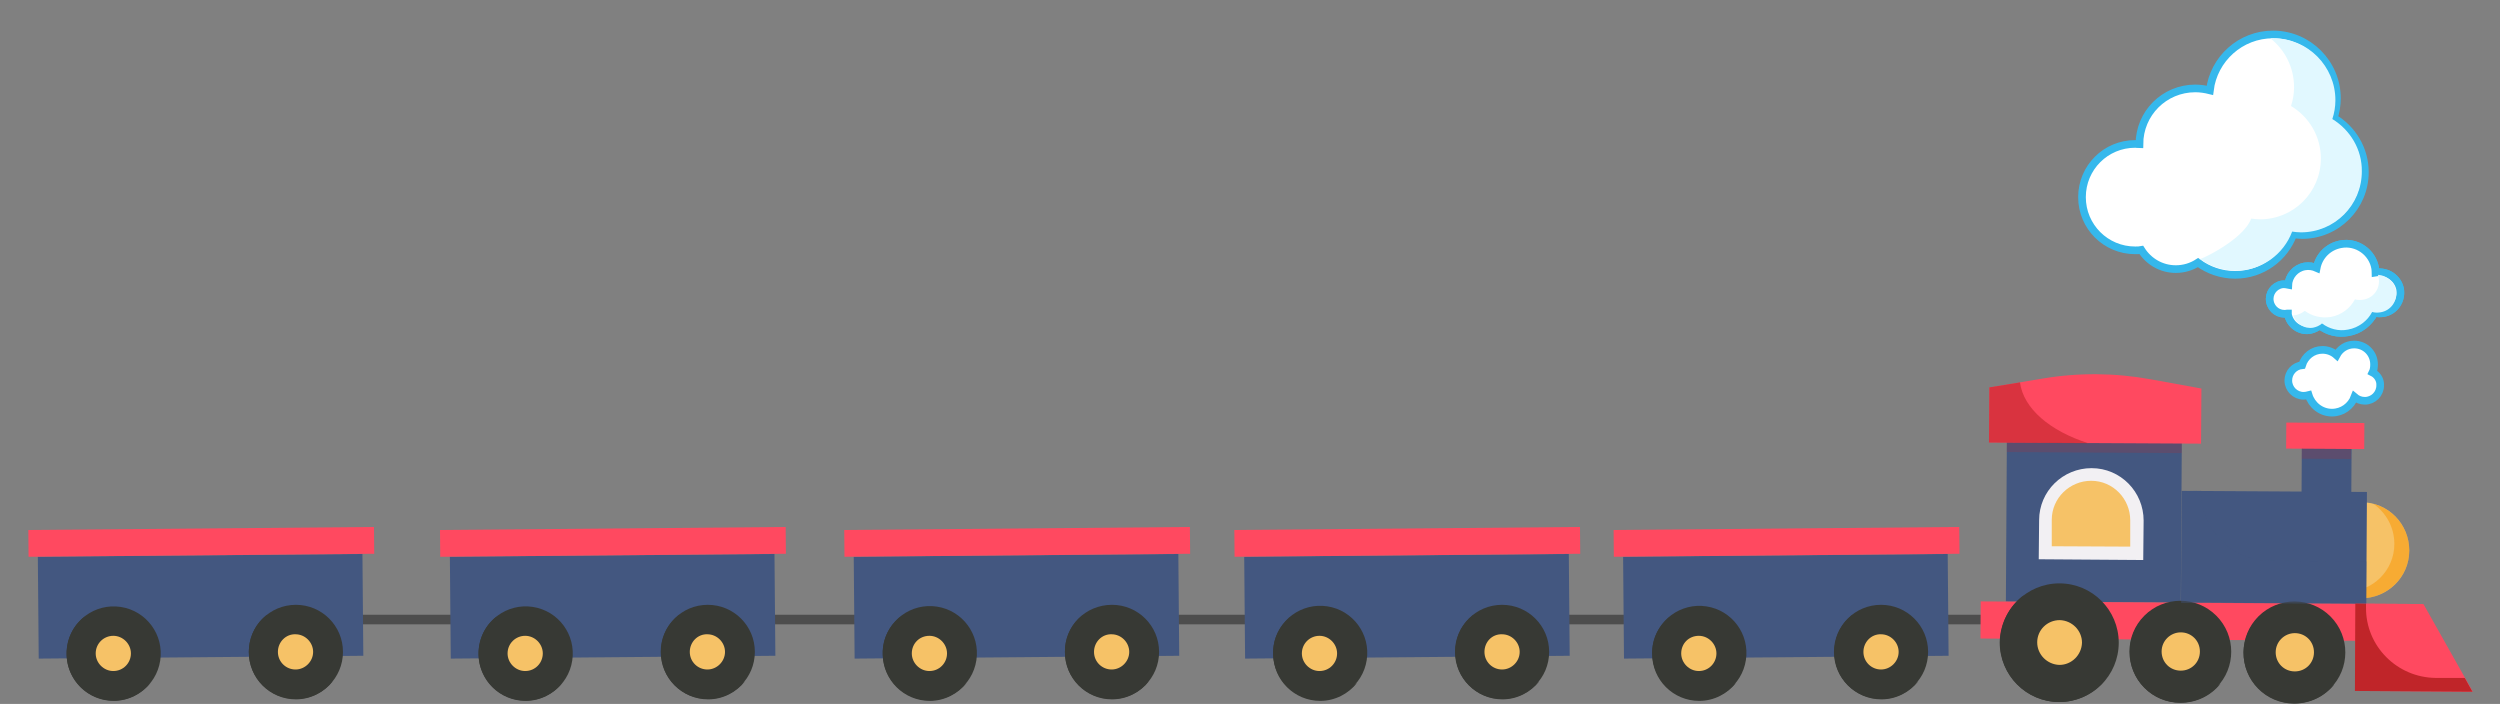 <?xml version="1.0" encoding="utf-8"?>
<!-- Generator: Adobe Illustrator 22.1.0, SVG Export Plug-In . SVG Version: 6.00 Build 0)  -->
<svg version="1.1" xmlns="http://www.w3.org/2000/svg" xmlns:xlink="http://www.w3.org/1999/xlink" x="0px" y="0px"
	 viewBox="0 0 653.1 183.9" style="enable-background:new 0 0 653.1 183.9;" xml:space="preserve">
<rect x="0" y="0" width="653.1" height="183.9" fill="#808080" stroke="none"/>
<style type="text/css">
	.st0{fill:#D6D6D6;}
	.st1{fill:#80F0F9;}
	.st2{fill:#FFFFFF;}
	.st3{fill:#43CCDE;}
	.st4{fill:#32ABBA;}
	.st5{fill:#FF9D47;}
	.st6{fill:#4D4D4D;}
	.st7{fill:#34495E;}
	.st8{fill:#97F58F;}
	.st9{fill:#42CF25;}
	.st10{fill:#FFA6A6;}
	.st11{fill:#AB5C16;}
	.st12{fill:#FFDB8C;}
	.st13{fill:#D1D1D1;}
	.st14{fill:#72706F;}
	.st15{fill:#A05000;}
	.st16{fill:#693908;}
	.st17{fill:#C89D50;}
	.st18{fill:#4E9B34;}
	.st19{fill:#97C62F;}
	.st20{fill:#593968;}
	.st21{fill:#D5B3C3;}
	.st22{fill:#FCD22C;}
	.st23{fill:#FCDB94;}
	.st24{fill:#F3DAAE;}
	.st25{fill:#DBE1AC;}
	.st26{fill:#E4343A;}
	.st27{fill:#E3C6D3;}
	.st28{fill:#D2DB93;}
	.st29{fill:#FDE5AE;}
	.st30{fill:none;stroke:#F6D492;stroke-width:0.771;stroke-linecap:round;stroke-linejoin:round;stroke-miterlimit:10;}
	.st31{fill:#CAB59F;}
	.st32{fill:#B41529;}
	.st33{fill:#D81F35;}
	.st34{fill:#F8BB00;}
	.st35{fill:#8DC21F;}
	.st36{fill:#951B08;}
	.st37{fill:#E6D8DF;}
	.st38{fill:#E5E5E6;}
	.st39{fill:#E5E4A9;}
	.st40{fill:#EFE9E9;}
	.st41{fill:#FBC8D1;}
	.st42{fill:#FBD4D9;}
	.st43{fill:#F9B9C7;}
	.st44{fill:#DD8CA5;}
	.st45{fill:#E8E8E8;}
	.st46{fill:#444343;}
	.st47{fill:#F4F1ED;}
	.st48{fill:#EFE2D5;}
	.st49{fill:#DDC8B6;}
	.st50{fill:#C1AA95;}
	.st51{fill:#FFCC57;}
	.st52{fill:#7E4A23;}
	.st53{fill:#FFF6B5;}
	.st54{clip-path:url(#SVGID_2_);}
	.st55{fill:#F99C15;}
	.st56{fill:#A2D063;}
	.st57{fill:#6FA536;}
	.st58{fill:#3D3D3D;}
	.st59{fill:#EFEFEF;}
	.st60{fill:#925D00;}
	.st61{fill:#F5B456;}
	.st62{fill:#E66B3E;}
	.st63{fill:#F7CC8C;}
	.st64{fill:#C77B00;}
	.st65{fill:#908F93;}
	.st66{fill:#E5C5DD;}
	.st67{fill:#6B6B6D;}
	.st68{fill:#F29700;}
	.st69{clip-path:url(#SVGID_4_);fill:#FEFEFE;}
	.st70{clip-path:url(#SVGID_4_);}
	.st71{fill:#670004;}
	.st72{fill:#B7B7BC;}
	.st73{fill:#E96D46;}
	.st74{fill:#F9EFE5;}
	.st75{fill:#BDAA9A;}
	.st76{fill:#DDCCBF;}
	.st77{fill:#4B6A76;}
	.st78{opacity:0.43;fill:url(#SVGID_5_);}
	.st79{fill:#F4E4E4;}
	.st80{fill:#FF8788;}
	.st81{fill:#261D1D;}
	.st82{opacity:0.5;}
	.st83{fill:#F7A7AA;}
	.st84{opacity:0.3;fill:#F7A7AA;}
	.st85{fill:#FABFBF;}
	.st86{opacity:0.5;fill:#F7A7AA;}
	.st87{fill:#F37B87;}
	.st88{fill:#943436;}
	.st89{fill:#F6A0A4;}
	.st90{fill:url(#SVGID_8_);}
	.st91{fill:url(#SVGID_9_);}
	.st92{fill:#E20E46;}
	.st93{fill:#EDEDED;}
	.st94{fill:#F9747E;}
	.st95{fill:#E44C5F;}
	.st96{clip-path:url(#SVGID_13_);}
	.st97{fill:#85C459;}
	.st98{clip-path:url(#SVGID_15_);fill:#FFFFFF;}
	.st99{clip-path:url(#SVGID_17_);fill:#F74F5C;}
	.st100{fill:#CCCCCC;}
	.st101{clip-path:url(#SVGID_19_);fill:#53BEE3;}
	.st102{clip-path:url(#SVGID_21_);}
	.st103{fill:#53BEE3;}
	.st104{fill:#00A1CC;}
	.st105{clip-path:url(#SVGID_23_);fill:#F74F5C;}
	.st106{fill:#534741;}
	.st107{clip-path:url(#SVGID_25_);fill:#F74F5C;}
	.st108{fill:#F74F5C;}
	.st109{fill:#706661;}
	.st110{clip-path:url(#SVGID_29_);}
	.st111{fill:#AAAAAA;}
	.st112{fill:#D82A3F;}
	.st113{clip-path:url(#SVGID_31_);}
	.st114{clip-path:url(#SVGID_33_);fill:#F74F5C;}
	.st115{clip-path:url(#SVGID_35_);fill:#F74F5C;}
	.st116{fill:#D8957B;}
	.st117{fill:#F1E3D8;}
	.st118{fill:#C3755E;}
	.st119{fill:none;stroke:#231815;stroke-width:0.25;stroke-linecap:round;stroke-miterlimit:10;}
	.st120{fill:none;stroke:#30373D;stroke-width:0.25;stroke-miterlimit:10;}
	.st121{fill:#E6A389;}
	.st122{fill:#D8957B;stroke:#FFFFFF;stroke-miterlimit:10;}
	.st123{fill:#F1E3D8;stroke:#FFFFFF;stroke-miterlimit:10;}
	.st124{fill:#C3755E;stroke:#FFFFFF;stroke-miterlimit:10;}
	.st125{fill:#E6A389;stroke:#FFFFFF;stroke-miterlimit:10;}
	.st126{stroke:#FFFFFF;stroke-miterlimit:10;}
	.st127{fill:none;stroke:#FFFFFF;stroke-linecap:round;stroke-miterlimit:10;}
	.st128{fill:#198974;}
	.st129{fill:#47AD2F;}
	.st130{fill:#7A5C41;}
	.st131{fill:#5CC13A;}
	.st132{fill:#237C11;}
	.st133{fill:#3FA541;}
	.st134{fill:#10725F;}
	.st135{fill:#8DE00A;}
	.st136{fill:#938548;}
	.st137{fill:#498C44;}
	.st138{fill:#7BCE05;}
	.st139{fill:#54CC06;}
	.st140{opacity:0.56;fill:#7CBA04;}
	.st141{fill:#876D33;}
	.st142{fill:#C4B08D;}
	.st143{fill:#56C437;}
	.st144{fill:#49AD07;}
	.st145{fill:#359B3C;}
	.st146{fill:#E2E2E2;}
	.st147{fill:#231815;}
	.st148{fill:#435780;}
	.st149{fill:#FF4960;}
	.st150{fill:#373934;}
	.st151{fill:#F6C267;}
	.st152{opacity:0.5;fill:#F99500;}
	.st153{opacity:0.2;fill:#C02529;}
	.st154{fill:#F2F0F3;}
	.st155{fill:#C02529;}
	.st156{opacity:0.41;fill:#435780;}
	.st157{opacity:0.59;fill:#C02529;}
	.st158{fill:#FCE0A4;}
	.st159{fill:#EAE27F;}
	.st160{fill:#A1A85B;}
	.st161{fill:#FCFBD2;}
	.st162{fill:#9E8A6A;}
	.st163{fill:#979C24;}
	.st164{fill:#D1C11C;}
	.st165{fill:#727235;}
	.st166{opacity:0.46;fill:#4F4E4D;}
	.st167{fill:#FFFA9C;}
	.st168{fill:none;stroke:#4D4D4D;stroke-linecap:round;stroke-linejoin:round;stroke-dasharray:5.893,5.893;}
	.st169{fill:none;stroke:#4D4D4D;stroke-linecap:round;stroke-linejoin:round;stroke-dasharray:6.032,6.032;}
	.st170{fill:#747F7D;}
	.st171{fill:#827E7F;}
	.st172{fill:url(#SVGID_36_);}
	.st173{fill:#B50016;}
	.st174{fill:url(#SVGID_37_);}
	.st175{fill:url(#SVGID_38_);}
	.st176{fill:#FFFFFF;stroke:#FFFFFF;stroke-linecap:round;stroke-linejoin:round;stroke-miterlimit:10;}
	.st177{fill:#F4E4E4;stroke:#FFFFFF;stroke-linecap:round;stroke-linejoin:round;stroke-miterlimit:10;}
	.st178{fill:#FF8788;stroke:#FFFFFF;stroke-linecap:round;stroke-linejoin:round;stroke-miterlimit:10;}
	.st179{fill:#261D1D;stroke:#FFFFFF;stroke-linecap:round;stroke-linejoin:round;stroke-miterlimit:10;}
	.st180{fill:#B6E9FF;}
	.st181{fill:#6D362C;}
	.st182{fill:#F0CAAE;}
	.st183{fill:#8C4B38;}
	.st184{fill:#361A16;}
	.st185{fill:#44251F;}
	.st186{fill:none;stroke:#44251F;stroke-miterlimit:10;}
	.st187{fill:none;stroke:#44251F;stroke-linecap:round;stroke-linejoin:round;stroke-miterlimit:10;}
	.st188{fill:none;stroke:#6D362C;stroke-width:2;stroke-linecap:round;stroke-linejoin:round;stroke-miterlimit:10;}
	.st189{fill:#AD5A5C;}
	.st190{fill:none;stroke:#44251F;stroke-width:1.789;stroke-linecap:round;stroke-linejoin:round;stroke-miterlimit:10;}
	.st191{fill:#AD3D3C;}
	.st192{fill:#FEFEFE;}
	.st193{fill:#5E2C00;}
	.st194{fill:#CDDA60;}
	.st195{fill:#F07F36;}
	.st196{fill:#F29038;}
	.st197{fill:#D4DA50;}
	.st198{fill:#67B44B;}
	.st199{fill:#6C4000;}
	.st200{fill:#7E4E00;}
	.st201{fill:#FFCD00;}
	.st202{fill:#FFBE00;}
	.st203{fill:#5A3200;}
	.st204{fill:#5F3813;}
	.st205{fill:#FCC047;}
	.st206{fill:#E8AF2E;}
	.st207{fill:#603008;}
	.st208{fill:#994405;}
	.st209{fill:#E6E6E7;}
	.st210{fill:#3B2314;}
	.st211{fill:#F0F1F1;}
	.st212{fill:#E0A246;}
	.st213{fill:#4F2B0E;}
	.st214{fill:#7BAD1A;}
	.st215{fill:#97FAFF;}
	.st216{fill:#5DC5EE;}
	.st217{fill:#DE97FF;}
	.st218{fill:#AC3EE5;}
	.st219{fill:#F8CDDB;}
	.st220{fill:#F95892;}
	.st221{fill:#D5FFBD;}
	.st222{fill:#58B431;}
	.st223{fill:#69311A;}
	.st224{opacity:0.43;fill:url(#SVGID_39_);}
	.st225{opacity:0.43;fill:url(#SVGID_40_);}
	.st226{opacity:0.43;fill:url(#SVGID_41_);}
	.st227{opacity:0.43;fill:url(#SVGID_42_);}
	.st228{opacity:0.43;fill:url(#SVGID_43_);}
	.st229{fill:#6D362C;stroke:#FFFFFF;stroke-miterlimit:10;}
	.st230{fill:#F0CAAE;stroke:#FFFFFF;stroke-miterlimit:10;}
	.st231{fill:#8C4B38;stroke:#FFFFFF;stroke-miterlimit:10;}
	.st232{fill:#361A16;stroke:#FFFFFF;stroke-miterlimit:10;}
	.st233{fill:#44251F;stroke:#FFFFFF;stroke-miterlimit:10;}
	.st234{fill:none;stroke:#FFFFFF;stroke-miterlimit:10;}
	.st235{fill:none;stroke:#FFFFFF;stroke-linecap:round;stroke-linejoin:round;stroke-miterlimit:10;}
	.st236{fill:#F4F1ED;stroke:#FFFFFF;stroke-linecap:round;stroke-miterlimit:10;}
	.st237{fill:#EFE2D5;stroke:#FFFFFF;stroke-linecap:round;stroke-miterlimit:10;}
	.st238{fill:#DDC8B6;stroke:#FFFFFF;stroke-linecap:round;stroke-miterlimit:10;}
	.st239{fill:#F9B9C7;stroke:#FFFFFF;stroke-linecap:round;stroke-miterlimit:10;}
	.st240{fill:#C1AA95;stroke:#FFFFFF;stroke-linecap:round;stroke-miterlimit:10;}
	.st241{stroke:#FFFFFF;stroke-linecap:round;stroke-miterlimit:10;}
	.st242{opacity:0.3;}
	.st243{fill:#FFAB24;}
	.st244{fill:#FFFFFF;stroke:#35B8EC;stroke-width:2;stroke-miterlimit:10;}
	.st245{fill:#E1F8FF;}
</style>
<g id="Layer_1">
</g>
<g id="Layer_2">
	<g>
		<rect x="92.9" y="160.6" class="st6" width="30.3" height="2.5"/>
		<g>
			<g>
				
					<rect x="10" y="145.1" transform="matrix(-1 8.704828e-03 -8.704828e-03 -1 106.177 316.329)" class="st148" width="84.8" height="26.6"/>
				
					<rect x="7.4" y="138.1" transform="matrix(-1 8.704773e-03 -8.704773e-03 -1 106.365 282.702)" class="st149" width="90.3" height="7"/>
			</g>
			<g>
				<path class="st150" d="M65,170.3c0,6.8,5.5,12.3,12.3,12.3c6.8,0,12.3-5.5,12.3-12.3c0-6.8-5.5-12.3-12.3-12.3
					C70.5,158,65,163.5,65,170.3z"/>
				<path class="st151" d="M72.6,170.3c0,2.6,2.1,4.6,4.6,4.6c2.5,0,4.6-2.1,4.6-4.6c0-2.5-2.1-4.6-4.6-4.6
					C74.7,165.6,72.6,167.7,72.6,170.3z"/>
			</g>
			<path class="st150" d="M69.9,160.5c-1.7,2.1-2.6,4.7-2.6,7.6c0,6.8,5.5,12.3,12.3,12.3c2.7,0,5.3-0.9,7.3-2.4
				c-2.2,2.8-5.7,4.7-9.6,4.7c-6.8,0-12.3-5.5-12.3-12.3C65,166.3,66.9,162.7,69.9,160.5z"/>
			<g>
				
					<ellipse transform="matrix(0.15 -0.989 0.989 0.15 -143.569 174.388)" class="st150" cx="29.6" cy="170.7" rx="12.3" ry="12.3"/>
				<path class="st151" d="M25,170.7c0,2.5,2.1,4.6,4.6,4.6c2.6,0,4.6-2.1,4.6-4.6c0-2.5-2.1-4.6-4.6-4.6
					C27.1,166.1,25,168.1,25,170.7z"/>
			</g>
			<path class="st150" d="M22.3,160.9c-1.7,2.1-2.6,4.7-2.6,7.6c0,6.8,5.5,12.3,12.3,12.3c2.7,0,5.3-0.9,7.3-2.4
				c-2.2,2.8-5.7,4.7-9.6,4.7c-6.8,0-12.3-5.5-12.3-12.3C17.4,166.7,19.3,163.2,22.3,160.9z"/>
		</g>
		<rect x="200.5" y="160.6" class="st6" width="30.3" height="2.5"/>
		<g>
			<g>
				
					<rect x="117.6" y="145.1" transform="matrix(-1 8.704828e-03 -8.704828e-03 -1 321.42 315.392)" class="st148" width="84.8" height="26.6"/>
				
					<rect x="115.1" y="138.1" transform="matrix(-1 8.704773e-03 -8.704773e-03 -1 321.608 281.765)" class="st149" width="90.3" height="7"/>
			</g>
			<g>
				<path class="st150" d="M172.6,170.3c0,6.8,5.5,12.3,12.3,12.3c6.8,0,12.3-5.5,12.3-12.3c0-6.8-5.5-12.3-12.3-12.3
					C178.1,158,172.6,163.5,172.6,170.3z"/>
				<path class="st151" d="M180.2,170.3c0,2.6,2.1,4.6,4.6,4.6c2.5,0,4.6-2.1,4.6-4.6c0-2.5-2.1-4.6-4.6-4.6
					C182.3,165.6,180.2,167.7,180.2,170.3z"/>
			</g>
			<path class="st150" d="M177.6,160.5c-1.7,2.1-2.6,4.7-2.6,7.6c0,6.8,5.5,12.3,12.3,12.3c2.7,0,5.3-0.9,7.3-2.4
				c-2.2,2.8-5.7,4.7-9.6,4.7c-6.8,0-12.3-5.5-12.3-12.3C172.6,166.3,174.6,162.7,177.6,160.5z"/>
			<g>
				
					<ellipse transform="matrix(0.15 -0.989 0.989 0.15 -52.073 280.797)" class="st150" cx="137.2" cy="170.7" rx="12.3" ry="12.3"/>
				<path class="st151" d="M132.6,170.7c0,2.5,2.1,4.6,4.6,4.6c2.6,0,4.6-2.1,4.6-4.6c0-2.5-2.1-4.6-4.6-4.6
					C134.7,166.1,132.6,168.1,132.6,170.7z"/>
			</g>
			<path class="st150" d="M129.9,160.9c-1.7,2.1-2.6,4.7-2.6,7.6c0,6.8,5.5,12.3,12.3,12.3c2.7,0,5.3-0.9,7.3-2.4
				c-2.2,2.8-5.7,4.7-9.6,4.7c-6.8,0-12.3-5.5-12.3-12.3C125,166.7,126.9,163.2,129.9,160.9z"/>
		</g>
		<rect x="306.1" y="160.6" class="st6" width="30.3" height="2.5"/>
		<g>
			<g>
				
					<rect x="223.2" y="145.1" transform="matrix(-1 8.704828e-03 -8.704828e-03 -1 532.523 314.474)" class="st148" width="84.8" height="26.6"/>
				
					<rect x="220.6" y="138.1" transform="matrix(-1 8.704773e-03 -8.704773e-03 -1 532.71 280.846)" class="st149" width="90.3" height="7"/>
			</g>
			<g>
				<path class="st150" d="M278.2,170.3c0,6.8,5.5,12.3,12.3,12.3c6.8,0,12.3-5.5,12.3-12.3c0-6.8-5.5-12.3-12.3-12.3
					C283.6,158,278.1,163.5,278.2,170.3z"/>
				<path class="st151" d="M285.8,170.3c0,2.6,2.1,4.6,4.6,4.6c2.5,0,4.6-2.1,4.6-4.6c0-2.5-2.1-4.6-4.6-4.6
					C287.9,165.6,285.8,167.7,285.8,170.3z"/>
			</g>
			<path class="st150" d="M283.1,160.5c-1.7,2.1-2.6,4.7-2.6,7.6c0,6.8,5.5,12.3,12.3,12.3c2.7,0,5.3-0.9,7.3-2.4
				c-2.2,2.8-5.7,4.7-9.6,4.7c-6.8,0-12.3-5.5-12.3-12.3C278.2,166.3,280.1,162.7,283.1,160.5z"/>
			<g>
				
					<ellipse transform="matrix(0.15 -0.989 0.989 0.15 37.663 385.158)" class="st150" cx="242.8" cy="170.7" rx="12.3" ry="12.3"/>
				<path class="st151" d="M238.2,170.7c0,2.5,2.1,4.6,4.6,4.6c2.6,0,4.6-2.1,4.6-4.6c0-2.5-2.1-4.6-4.6-4.6
					C240.2,166.1,238.2,168.1,238.2,170.7z"/>
			</g>
			<path class="st150" d="M235.5,160.9c-1.7,2.1-2.6,4.7-2.6,7.6c0,6.8,5.5,12.3,12.3,12.3c2.7,0,5.3-0.9,7.3-2.4
				c-2.2,2.8-5.7,4.7-9.6,4.7c-6.8,0-12.3-5.5-12.3-12.3C230.5,166.7,232.5,163.2,235.5,160.9z"/>
		</g>
		<rect x="499.2" y="160.6" class="st6" width="21" height="2.5"/>
		<rect x="408" y="160.6" class="st6" width="30.3" height="2.5"/>
		<g>
			<path class="st151" d="M604.2,156.2l12.6,0.1c6.9,0,12.6-5.5,12.6-12.5l0,0c0-6.9-5.5-12.6-12.5-12.6l-12.6-0.1L604.2,156.2z"/>
			<path class="st152" d="M612.9,154.6c6.9,0,12.6-5.5,12.6-12.5v0c0-4.4-2.2-8.2-5.5-10.5c5.4,1.4,9.4,6.4,9.4,12.2l0,0
				c0,6.9-5.7,12.5-12.6,12.5l-12.6-0.1l0-1.7L612.9,154.6z"/>
			<g>
				
					<rect x="569.8" y="128.3" transform="matrix(-1 -6.093280e-03 6.093280e-03 -1 1187.181 289.502)" class="st148" width="48.4" height="29.2"/>
				
					<rect x="524.2" y="111.5" transform="matrix(-1 -6.092899e-03 6.092899e-03 -1 1093.237 272.119)" class="st148" width="45.7" height="45.7"/>
			</g>
			<g>
				
					<rect x="601.2" y="114.7" transform="matrix(-1 -6.096177e-03 6.096177e-03 -1 1214.704 256.071)" class="st148" width="13" height="22.9"/>
				
					<rect x="597.4" y="110.5" transform="matrix(-1 -6.088246e-03 6.088246e-03 -1 1214.357 231.453)" class="st149" width="20.4" height="6.8"/>
				
					<rect x="601.4" y="117.3" transform="matrix(-1 -6.095846e-03 6.095846e-03 -1 1214.886 240.876)" class="st153" width="12.9" height="2.6"/>
				
					<rect x="524.3" y="115.6" transform="matrix(-1 -6.092884e-03 6.092884e-03 -1 1093.556 237.164)" class="st153" width="45.7" height="2.6"/>
			</g>
			
				<rect x="517.3" y="157.4" transform="matrix(-1 -6.093906e-03 6.093906e-03 -1 1146.319 328.048)" class="st149" width="112.6" height="9.7"/>
			<path class="st149" d="M519.6,115.6l55.4,0.3l0.1-14.4l-13.2-2.4c-9.3-1.7-18.9-1.8-28.3-0.2l-13.9,2.3L519.6,115.6z"/>
			<polygon class="st149" points="615.3,180.5 646,180.7 633.1,157.8 615.4,157.7 			"/>
			<path class="st154" d="M532.6,146.1l27.3,0.2l0.1-10.3c0-7.5-6-13.7-13.6-13.7h0c-7.5,0-13.7,6-13.7,13.6L532.6,146.1z"/>
			<path class="st151" d="M556.5,142.8l0-6.9c0-5.6-4.5-10.3-10.2-10.3c-5.6,0-10.3,4.5-10.3,10.2l0,6.9L556.5,142.8z"/>
			<path class="st155" d="M618.1,157.7l0,1c-0.1,10.1,8.1,18.3,18.2,18.4l7.6,0l2,3.6l-30.7-0.2l0.1-22.9L618.1,157.7z"/>
			<g>
				<g>
					<circle class="st150" cx="538" cy="167.9" r="15.5"/>
					<path class="st151" d="M532.2,167.8c0,3.2,2.6,5.8,5.8,5.9c3.2,0,5.8-2.6,5.9-5.8c0-3.2-2.6-5.8-5.8-5.9
						C534.8,162,532.2,164.6,532.2,167.8z"/>
				</g>
				<g>
					
						<ellipse transform="matrix(0.707 -0.707 0.707 0.707 46.479 452.696)" class="st150" cx="569.7" cy="170.2" rx="13.3" ry="13.3"/>
					<path class="st151" d="M564.7,170.2c0,2.8,2.2,5,5,5c2.8,0,5-2.2,5-5c0-2.8-2.2-5-5-5C567,165.2,564.7,167.4,564.7,170.2z"/>
				</g>
				<g>
					
						<ellipse transform="matrix(0.71 -0.704 0.704 0.71 53.789 471.497)" class="st150" cx="599.5" cy="170.4" rx="13.3" ry="13.3"/>
					<path class="st151" d="M594.5,170.4c0,2.8,2.2,5,5,5c2.8,0,5-2.2,5-5c0-2.8-2.2-5-5-5C596.8,165.4,594.5,167.6,594.5,170.4z"/>
				</g>
				<path class="st150" d="M528.8,155.4c-2.1,2.6-3.4,5.9-3.4,9.6c-0.1,8.5,6.8,15.5,15.4,15.6c3.5,0,6.6-1.1,9.2-3
					c-2.9,3.6-7.3,5.8-12.2,5.8c-8.5-0.1-15.4-7-15.4-15.6C522.5,162.7,525,158.2,528.8,155.4z"/>
				<path class="st150" d="M561.9,159.6c-1.8,2.3-2.9,5.1-2.9,8.2c0,7.4,5.9,13.4,13.2,13.4c3,0,5.7-0.9,7.9-2.6
					c-2.5,3.1-6.2,5-10.5,5c-7.4,0-13.3-6-13.2-13.4C556.4,165.9,558.6,162,561.9,159.6z"/>
				<path class="st150" d="M591.6,159.8c-1.8,2.3-2.9,5.1-2.9,8.2c0,7.4,5.9,13.4,13.2,13.4c3,0,5.7-0.9,7.9-2.6
					c-2.5,3.1-6.2,5-10.5,5c-7.4,0-13.3-6-13.2-13.4C586.2,166.1,588.4,162.2,591.6,159.8z"/>
			</g>
			<path class="st156" d="M575,128.2L575,128.2c-0.1,10,8,18.2,18,18.3l25.2,0.2l-0.1,11.1l-43.3-0.3l-5,0l0.1-11.1l0.1-18.1
				L575,128.2z"/>
			<path class="st157" d="M527.7,99.9c0.9,6.8,7.8,12.7,17.9,15.9l-26-0.2l0.1-14.4L527.7,99.9z"/>
		</g>
		<g>
			<g>
				
					<rect x="424.2" y="145.1" transform="matrix(-1 8.704828e-03 -8.704828e-03 -1 934.514 312.724)" class="st148" width="84.8" height="26.6"/>
				
					<rect x="421.6" y="138.1" transform="matrix(-1 8.704773e-03 -8.704773e-03 -1 934.702 279.096)" class="st149" width="90.3" height="7"/>
			</g>
			<g>
				<path class="st150" d="M479.1,170.3c0,6.8,5.5,12.3,12.3,12.3c6.8,0,12.3-5.5,12.3-12.3c0-6.8-5.5-12.3-12.3-12.3
					C484.6,158,479.1,163.5,479.1,170.3z"/>
				<path class="st151" d="M486.8,170.3c0,2.6,2.1,4.6,4.6,4.6c2.5,0,4.6-2.1,4.6-4.6c0-2.5-2.1-4.6-4.6-4.6
					C488.9,165.6,486.8,167.7,486.8,170.3z"/>
			</g>
			<path class="st150" d="M484.1,160.5c-1.7,2.1-2.6,4.7-2.6,7.6c0,6.8,5.5,12.3,12.3,12.3c2.7,0,5.3-0.9,7.3-2.4
				c-2.2,2.8-5.7,4.7-9.6,4.7c-6.8,0-12.3-5.5-12.3-12.3C479.2,166.3,481.1,162.7,484.1,160.5z"/>
			<g>
				
					<ellipse transform="matrix(0.15 -0.989 0.989 0.15 208.544 583.888)" class="st150" cx="443.8" cy="170.7" rx="12.3" ry="12.3"/>
				<path class="st151" d="M439.2,170.7c0,2.5,2.1,4.6,4.6,4.6c2.6,0,4.6-2.1,4.6-4.6c0-2.5-2.1-4.6-4.6-4.6
					C441.2,166.1,439.2,168.1,439.2,170.7z"/>
			</g>
			<path class="st150" d="M436.5,160.9c-1.7,2.1-2.6,4.7-2.6,7.6c0,6.8,5.5,12.3,12.3,12.3c2.7,0,5.3-0.9,7.3-2.4
				c-2.2,2.8-5.7,4.7-9.6,4.7c-6.8,0-12.3-5.5-12.3-12.3C431.5,166.7,433.5,163.2,436.5,160.9z"/>
		</g>
		<g>
			<g>
				
					<rect x="325.1" y="145.1" transform="matrix(-1 8.704828e-03 -8.704828e-03 -1 736.431 313.586)" class="st148" width="84.8" height="26.6"/>
				
					<rect x="322.6" y="138.1" transform="matrix(-1 8.704773e-03 -8.704773e-03 -1 736.619 279.958)" class="st149" width="90.3" height="7"/>
			</g>
			<g>
				<path class="st150" d="M380.1,170.3c0,6.8,5.5,12.3,12.3,12.3c6.8,0,12.3-5.5,12.3-12.3c0-6.8-5.5-12.3-12.3-12.3
					C385.6,158,380.1,163.5,380.1,170.3z"/>
				<path class="st151" d="M387.8,170.3c0,2.6,2.1,4.6,4.6,4.6c2.5,0,4.6-2.1,4.6-4.6c0-2.5-2.1-4.6-4.6-4.6
					C389.8,165.6,387.8,167.7,387.8,170.3z"/>
			</g>
			<path class="st150" d="M385.1,160.5c-1.7,2.1-2.6,4.7-2.6,7.6c0,6.8,5.5,12.3,12.3,12.3c2.7,0,5.3-0.9,7.3-2.4
				c-2.2,2.8-5.7,4.7-9.6,4.7c-6.8,0-12.3-5.5-12.3-12.3C380.1,166.3,382.1,162.7,385.1,160.5z"/>
			<g>
				
					<ellipse transform="matrix(0.15 -0.989 0.989 0.15 124.342 485.963)" class="st150" cx="344.8" cy="170.7" rx="12.3" ry="12.3"/>
				<path class="st151" d="M340.1,170.7c0,2.5,2.1,4.6,4.6,4.6c2.6,0,4.6-2.1,4.6-4.6c0-2.5-2.1-4.6-4.6-4.6
					C342.2,166.1,340.1,168.1,340.1,170.7z"/>
			</g>
			<path class="st150" d="M337.5,160.9c-1.7,2.1-2.6,4.7-2.6,7.6c0,6.8,5.5,12.3,12.3,12.3c2.7,0,5.3-0.9,7.3-2.4
				c-2.2,2.8-5.7,4.7-9.6,4.7c-6.8,0-12.3-5.5-12.3-12.3C332.5,166.7,334.4,163.2,337.5,160.9z"/>
		</g>
	</g>
	<path class="st244" d="M619.8,97.3c0.3-0.6,0.4-1.3,0.4-2.1c0-2.9-2.3-5.2-5.2-5.2c-2,0-3.7,1.1-4.6,2.8c-1-0.9-2.3-1.4-3.7-1.4
		c-2.5,0-4.6,1.7-5.3,4c-2,0.2-3.6,1.9-3.6,4c0,2.2,1.8,4,4,4c0.5,0,0.9-0.1,1.3-0.2c0.8,2.6,3.2,4.6,6.1,4.6c2.7,0,5-1.7,5.9-4.1
		c0.7,0.6,1.6,1,2.7,1c2.2,0,4-1.8,4-4C621.9,99.2,621,97.9,619.8,97.3z"/>
	<path class="st244" d="M609.7,30.8c0.5-1.6,0.8-3.3,0.8-5.1c0-9.2-7.5-16.7-16.7-16.7c-8.5,0-15.5,6.4-16.5,14.6
		c-1.2-0.3-2.5-0.5-3.8-0.5c-8.1,0-14.6,6.5-14.6,14.6c-0.4,0-0.7-0.1-1.1-0.1c-7.7,0-13.9,6.2-13.9,13.9s6.2,13.9,13.9,13.9
		c0.6,0,1.1,0,1.6-0.1c1.9,3,5.2,5,9,5c2.1,0,4.1-0.6,5.8-1.7c2.7,2,6.1,3.2,9.7,3.2c7,0,12.9-4.4,15.2-10.6
		c0.8,0.1,1.5,0.2,2.3,0.2c9.1,0,16.4-7.4,16.4-16.4C617.8,38.9,614.5,33.7,609.7,30.8z"/>
	<path class="st245" d="M609.3,31.1c0.5-1.5,0.8-3.2,0.8-4.9c0-8.9-7.2-16.2-16.2-16.2c-0.3,0-0.5,0-0.8,0c3.8,3,6.2,7.6,6.2,12.8
		c0,1.7-0.3,3.4-0.8,4.9c4.7,2.8,7.8,7.9,7.8,13.7c0,8.8-7.1,15.9-15.9,15.9c-0.8,0-1.5-0.1-2.3-0.2c-2.2,6-15.1,11.6-13.4,10.5
		c2.6,2,5.9,3.1,9.4,3.1c6.8,0,12.5-4.3,14.7-10.2c0.7,0.1,1.5,0.2,2.3,0.2c8.8,0,15.9-7.1,15.9-15.9
		C617.1,39,613.9,33.9,609.3,31.1z"/>
	<path class="st244" d="M620.6,71.2C620.6,71.2,620.6,71.2,620.6,71.2c0-0.4-0.1-0.7-0.1-1.1c-0.7-4.2-4.8-7.1-9-6.3
		c-3.3,0.6-5.7,3.1-6.3,6.2c-0.9-0.4-2-0.6-3.1-0.4c-2.4,0.4-4.2,2.5-4.3,4.8c-0.5-0.1-1.1-0.2-1.7-0.1c-2.1,0.4-3.5,2.4-3.1,4.5
		s2.4,3.5,4.5,3.1c0.1,0,0.1,0,0.2,0c0,0.1,0,0.2,0,0.2c0.5,2.7,3.1,4.6,5.8,4.1c0.9-0.2,1.8-0.6,2.5-1.2c2,1.6,4.7,2.3,7.4,1.8
		c3.1-0.5,5.5-2.5,6.9-5.1c0.7,0.2,1.5,0.2,2.3,0.1c3-0.5,4.9-3.3,4.4-6.3C626.4,72.6,623.6,70.7,620.6,71.2z"/>
	<path class="st244" d="M620.6,71.2C620.6,71.2,620.6,71.2,620.6,71.2c0-0.4-0.1-0.7-0.1-1.1c-0.7-4.2-4.8-7.1-9-6.3
		c-3.3,0.6-5.7,3.1-6.3,6.2c-0.9-0.4-2-0.6-3.1-0.4c-2.4,0.4-4.2,2.5-4.3,4.8c-0.5-0.1-1.1-0.2-1.7-0.1c-2.1,0.4-3.5,2.4-3.1,4.5
		s2.4,3.5,4.5,3.1c0.1,0,0.1,0,0.2,0c0,0.1,0,0.2,0,0.2c0.5,2.7,3.1,4.6,5.8,4.1c0.9-0.2,1.8-0.6,2.5-1.2c2,1.6,4.7,2.3,7.4,1.8
		c3.1-0.5,5.5-2.5,6.9-5.1c0.7,0.2,1.5,0.2,2.3,0.1c3-0.5,4.9-3.3,4.4-6.3C626.4,72.6,623.6,70.7,620.6,71.2z"/>
	<g>
		<path class="st245" d="M625.9,75.9c-0.4-2.3-2.4-4-4.7-4.1c0.1,0.3,0.2,0.5,0.2,0.8c0.5,2.7-1.3,5.3-4.1,5.7
			c-0.7,0.1-1.4,0.1-2.1-0.1c-1.2,2.3-3.5,4.1-6.3,4.6c-2.5,0.4-4.9-0.2-6.8-1.6c-0.6,0.5-1.4,0.9-2.3,1.1c-0.3,0-0.5,0.1-0.7,0.1
			c0.7,2.2,2.9,3.6,5.2,3.2c0.9-0.2,1.6-0.5,2.3-1.1c1.9,1.4,4.3,2.1,6.8,1.6c2.8-0.5,5.1-2.3,6.3-4.6c0.7,0.2,1.4,0.2,2.1,0.1
			C624.6,81.2,626.4,78.6,625.9,75.9z"/>
	</g>
</g>
<g id="Layer_3">
</g>
</svg>
